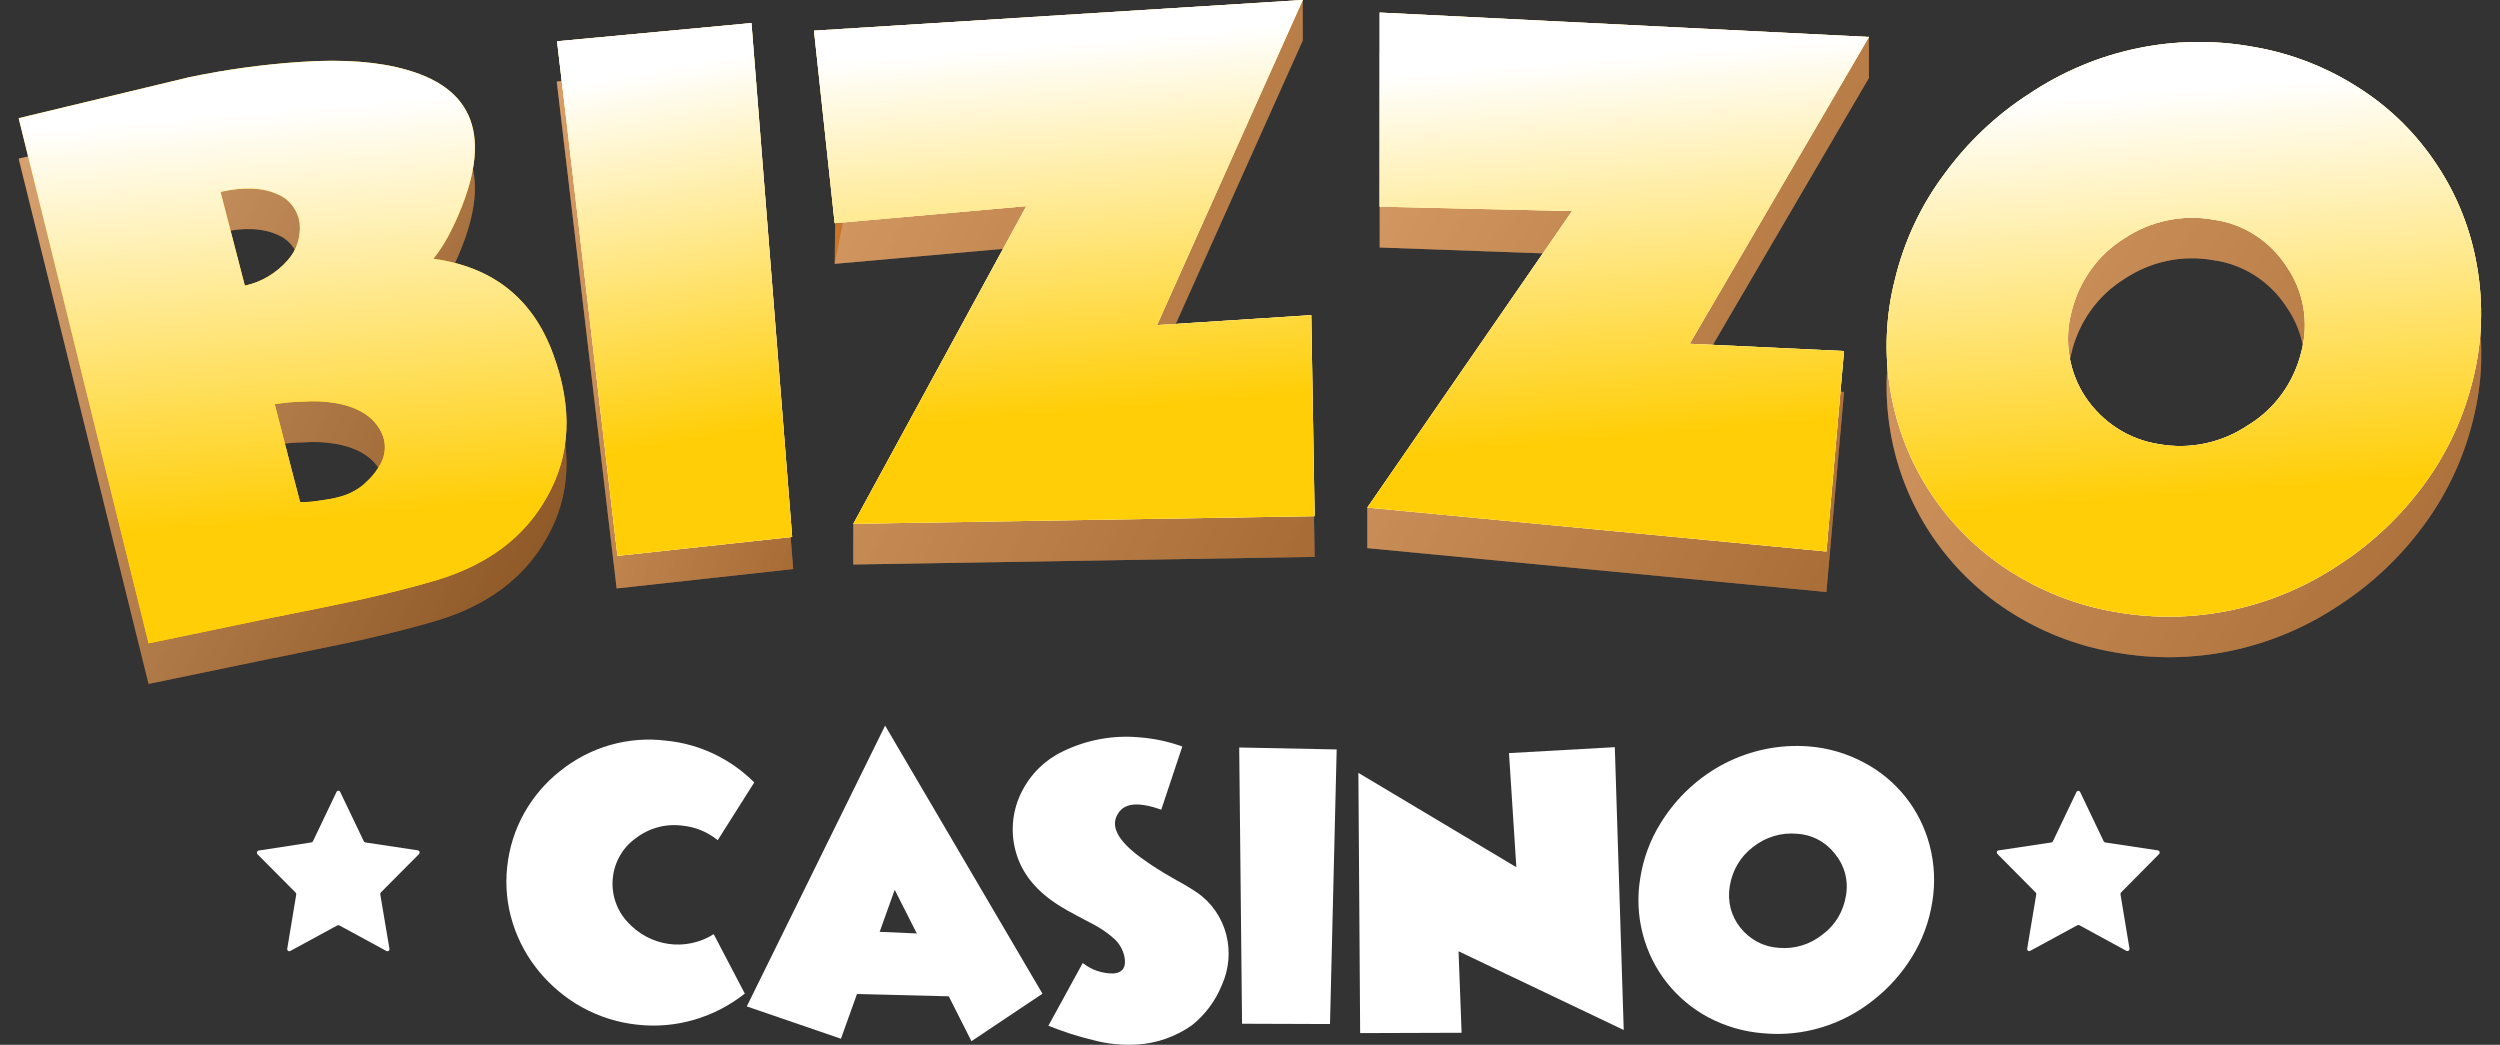 <svg width="67" height="28" viewBox="0 0 67 28" fill="none" xmlns="http://www.w3.org/2000/svg">
<rect x="0" y="0" width="67" height="28" fill="#333333" stroke="none"/>
<g clip-path="url(#clip0_0_477)">
<path d="M14.829 10.591C15.351 12.015 15.298 13.29 14.65 14.421C14.056 15.482 13.076 16.219 11.71 16.632C11.095 16.816 10.362 17 9.531 17.185L8.429 17.413L7.329 17.638H7.318L3.982 18.329L0.5 4.252L5.054 3.16C6.047 2.948 7.052 2.809 8.064 2.743C9.219 2.664 10.168 2.743 10.902 2.955C12.832 3.503 13.232 4.932 12.102 7.241C11.967 7.518 11.804 7.779 11.616 8.02C13.218 8.241 14.289 9.098 14.829 10.591ZM6.562 8.741C7.005 8.645 7.407 8.407 7.711 8.061C7.828 7.93 7.918 7.775 7.973 7.606C8.029 7.437 8.048 7.258 8.032 7.081C8.011 6.91 7.947 6.748 7.846 6.611C7.746 6.474 7.611 6.367 7.458 6.301C7.065 6.117 6.555 6.084 5.91 6.229L6.562 8.741ZM9.824 14.003C9.995 13.848 10.134 13.66 10.236 13.45C10.33 13.238 10.34 12.995 10.262 12.776C10.084 12.304 9.647 12.007 8.982 11.893C8.698 11.846 8.41 11.834 8.123 11.856C7.887 11.856 7.636 11.886 7.363 11.921L8.042 14.544C8.042 14.57 8.198 14.567 8.513 14.519C8.624 14.498 8.736 14.487 8.847 14.467C8.957 14.447 9.014 14.432 9.039 14.425C9.289 14.369 9.523 14.257 9.726 14.095L9.824 14.003Z" fill="#CB7529"/>
<path d="M16.526 15.77L14.921 2.185L20.187 1.688L21.257 15.25L16.526 15.77Z" fill="#CB7529"/>
<path d="M35.232 14.924L22.868 15.129V14.042L27.504 6.613L22.369 7.071L22.421 2.716L34.913 0V1.087L31.008 9.8L35.141 9.533L35.232 14.924Z" fill="#CB7529"/>
<path d="M48.948 15.866L36.644 14.69V13.603L42.077 6.817L36.976 6.633V1.434L50.087 1.001V2.088L45.283 10.305L49.42 10.502L48.948 15.866Z" fill="#CB7529"/>
<path d="M56.681 17.483C55.661 17.312 54.684 16.93 53.81 16.36C52.997 15.833 52.297 15.14 51.753 14.323C51.201 13.494 50.829 12.552 50.662 11.561C50.495 10.57 50.536 9.554 50.783 8.581C51.031 7.548 51.485 6.581 52.117 5.741C53.067 4.455 54.338 3.459 55.794 2.86C57.249 2.261 58.835 2.082 60.381 2.342C61.402 2.512 62.379 2.895 63.254 3.466C64.072 3.988 64.775 4.683 65.318 5.504C65.857 6.313 66.222 7.233 66.388 8.201C66.567 9.21 66.531 10.247 66.281 11.239C66.031 12.27 65.579 13.236 64.955 14.08C64.333 14.926 63.569 15.648 62.699 16.214C60.92 17.407 58.77 17.861 56.681 17.483ZM55.515 9.452C55.414 9.837 55.395 10.241 55.461 10.635C55.526 11.028 55.674 11.402 55.893 11.731C56.12 12.068 56.411 12.353 56.748 12.569C57.085 12.785 57.462 12.928 57.855 12.988C58.687 13.139 59.543 12.958 60.251 12.481C60.603 12.267 60.91 11.982 61.156 11.644C61.4 11.306 61.578 10.921 61.677 10.511C61.78 10.125 61.798 9.719 61.729 9.325C61.661 8.93 61.508 8.556 61.281 8.23C61.06 7.889 60.77 7.6 60.432 7.384C60.094 7.167 59.715 7.027 59.32 6.974C58.488 6.824 57.632 7.005 56.924 7.481C56.221 7.919 55.714 8.628 55.515 9.452Z" fill="#CB7529"/>
<g opacity="0.6">
<path style="mix-blend-mode:multiply" opacity="0.6" d="M14.829 10.591C15.351 12.015 15.298 13.29 14.65 14.421C14.056 15.482 13.076 16.219 11.71 16.632C11.095 16.816 10.362 17 9.531 17.185L8.429 17.413L7.329 17.638H7.318L3.982 18.329L0.5 4.252L5.054 3.16C6.047 2.948 7.052 2.809 8.064 2.743C9.219 2.664 10.168 2.743 10.902 2.955C12.832 3.503 13.232 4.932 12.102 7.241C11.967 7.518 11.804 7.779 11.616 8.02C13.218 8.241 14.289 9.098 14.829 10.591ZM6.562 8.741C7.005 8.645 7.407 8.407 7.711 8.061C7.828 7.93 7.918 7.775 7.973 7.606C8.029 7.437 8.048 7.258 8.032 7.081C8.011 6.91 7.947 6.748 7.846 6.611C7.746 6.474 7.611 6.367 7.458 6.301C7.065 6.117 6.555 6.084 5.91 6.229L6.562 8.741ZM9.824 14.003C9.995 13.848 10.134 13.66 10.236 13.45C10.33 13.238 10.34 12.995 10.262 12.776C10.084 12.304 9.647 12.007 8.982 11.893C8.698 11.846 8.41 11.834 8.123 11.856C7.887 11.856 7.636 11.886 7.363 11.921L8.042 14.544C8.042 14.57 8.198 14.567 8.513 14.519C8.624 14.498 8.736 14.487 8.847 14.467C8.957 14.447 9.014 14.432 9.039 14.425C9.289 14.369 9.523 14.257 9.726 14.095L9.824 14.003Z" fill="url(#paint0_linear_0_477)"/>
<g style="mix-blend-mode:multiply" opacity="0.6">
<path style="mix-blend-mode:multiply" opacity="0.6" d="M16.526 15.77L14.921 2.185L20.187 1.688L21.257 15.25L16.526 15.77Z" fill="url(#paint1_linear_0_477)"/>
<path style="mix-blend-mode:multiply" opacity="0.6" d="M16.526 15.77L14.921 2.185L20.187 1.688L21.257 15.25L16.526 15.77Z" fill="url(#paint2_linear_0_477)"/>
</g>
<g style="mix-blend-mode:multiply" opacity="0.6">
<path style="mix-blend-mode:multiply" opacity="0.6" d="M35.233 14.924L22.869 15.129V14.042L27.505 6.613L22.37 7.071L23.113 3.403L22.332 1.128L34.914 0V1.087L31.009 9.8L35.142 9.533L35.233 14.924Z" fill="url(#paint3_linear_0_477)"/>
<path style="mix-blend-mode:multiply" opacity="0.6" d="M35.233 14.924L22.869 15.129V14.042L27.505 6.613L22.37 7.071L23.113 3.403L22.332 1.128L34.914 0V1.087L31.009 9.8L35.142 9.533L35.233 14.924Z" fill="url(#paint4_linear_0_477)"/>
</g>
<g style="mix-blend-mode:multiply" opacity="0.6">
<path style="mix-blend-mode:multiply" opacity="0.6" d="M48.948 15.865L36.644 14.69V13.603L42.077 6.817L36.976 6.633V1.433L50.087 1V2.087L45.283 10.305L49.42 10.502L48.948 15.865Z" fill="url(#paint5_linear_0_477)"/>
<path style="mix-blend-mode:multiply" opacity="0.6" d="M48.948 15.865L36.644 14.69V13.603L42.077 6.817L36.976 6.633V1.433L50.087 1V2.087L45.283 10.305L49.42 10.502L48.948 15.865Z" fill="url(#paint6_linear_0_477)"/>
</g>
<g style="mix-blend-mode:multiply" opacity="0.6">
<path style="mix-blend-mode:multiply" opacity="0.6" d="M56.681 17.483C55.661 17.312 54.684 16.93 53.81 16.36C52.997 15.833 52.297 15.14 51.753 14.323C51.201 13.494 50.829 12.552 50.662 11.561C50.495 10.57 50.536 9.554 50.783 8.581C51.031 7.548 51.485 6.581 52.117 5.741C53.067 4.455 54.338 3.459 55.794 2.86C57.249 2.261 58.835 2.082 60.381 2.342C61.402 2.512 62.379 2.895 63.254 3.466C64.072 3.988 64.775 4.683 65.318 5.504C65.857 6.313 66.222 7.233 66.388 8.201C66.567 9.21 66.531 10.247 66.281 11.239C66.031 12.27 65.579 13.236 64.955 14.08C64.333 14.926 63.569 15.648 62.699 16.214C60.92 17.407 58.77 17.861 56.681 17.483ZM55.515 9.452C55.414 9.837 55.395 10.241 55.461 10.635C55.526 11.028 55.674 11.402 55.893 11.731C56.12 12.068 56.411 12.353 56.748 12.569C57.085 12.785 57.462 12.928 57.855 12.988C58.687 13.139 59.543 12.958 60.251 12.481C60.603 12.267 60.91 11.982 61.156 11.644C61.4 11.306 61.578 10.921 61.677 10.511C61.78 10.125 61.798 9.719 61.729 9.325C61.661 8.93 61.508 8.556 61.281 8.23C61.06 7.889 60.77 7.6 60.432 7.384C60.094 7.167 59.715 7.027 59.32 6.974C58.488 6.824 57.632 7.005 56.924 7.481C56.221 7.919 55.714 8.628 55.515 9.452Z" fill="url(#paint7_linear_0_477)"/>
<path style="mix-blend-mode:multiply" opacity="0.6" d="M56.681 17.483C55.661 17.312 54.684 16.93 53.81 16.36C52.997 15.833 52.297 15.14 51.753 14.323C51.201 13.494 50.829 12.552 50.662 11.561C50.495 10.57 50.536 9.554 50.783 8.581C51.031 7.548 51.485 6.581 52.117 5.741C53.067 4.455 54.338 3.459 55.794 2.86C57.249 2.261 58.835 2.082 60.381 2.342C61.402 2.512 62.379 2.895 63.254 3.466C64.072 3.988 64.775 4.683 65.318 5.504C65.857 6.313 66.222 7.233 66.388 8.201C66.567 9.21 66.531 10.247 66.281 11.239C66.031 12.27 65.579 13.236 64.955 14.08C64.333 14.926 63.569 15.648 62.699 16.214C60.92 17.407 58.77 17.861 56.681 17.483ZM55.515 9.452C55.414 9.837 55.395 10.241 55.461 10.635C55.526 11.028 55.674 11.402 55.893 11.731C56.12 12.068 56.411 12.353 56.748 12.569C57.085 12.785 57.462 12.928 57.855 12.988C58.687 13.139 59.543 12.958 60.251 12.481C60.603 12.267 60.91 11.982 61.156 11.644C61.4 11.306 61.578 10.921 61.677 10.511C61.78 10.125 61.798 9.719 61.729 9.325C61.661 8.93 61.508 8.556 61.281 8.23C61.06 7.889 60.77 7.6 60.432 7.384C60.094 7.167 59.715 7.027 59.32 6.974C58.488 6.824 57.632 7.005 56.924 7.481C56.221 7.919 55.714 8.628 55.515 9.452Z" fill="url(#paint8_linear_0_477)"/>
</g>
</g>
<path d="M19.961 26.628C19.14 27.277 18.11 27.576 17.083 27.462C16.565 27.407 16.063 27.25 15.603 26.998C15.167 26.757 14.778 26.435 14.456 26.047C14.137 25.666 13.895 25.223 13.743 24.744C13.588 24.256 13.537 23.739 13.593 23.228C13.647 22.719 13.803 22.227 14.052 21.784C14.297 21.35 14.622 20.97 15.009 20.665C15.818 20.014 16.844 19.721 17.862 19.851C18.746 19.938 19.575 20.332 20.214 20.969L19.235 22.517C18.964 22.297 18.637 22.162 18.294 22.128C17.852 22.068 17.404 22.186 17.045 22.46C16.873 22.58 16.728 22.737 16.621 22.921C16.514 23.104 16.446 23.31 16.424 23.523C16.401 23.737 16.424 23.953 16.491 24.156C16.558 24.359 16.667 24.545 16.81 24.7C17.099 25.024 17.488 25.235 17.911 25.296C18.334 25.357 18.764 25.265 19.128 25.036L19.961 26.628Z" fill="white"/>
<path d="M22.537 27.838L20.014 26.972L23.721 19.446L27.938 26.631L26.035 27.904L25.427 26.701L22.967 26.64L22.537 27.838ZM24.571 25.017L23.978 23.847L23.575 24.973L24.571 25.017Z" fill="white"/>
<path d="M31.686 20.006L31.122 21.699C30.536 21.491 30.151 21.515 29.976 21.784C29.741 22.123 29.942 22.52 30.57 22.981C30.847 23.183 31.136 23.368 31.434 23.534L31.541 23.596L31.636 23.648C31.716 23.692 31.777 23.729 31.814 23.751C31.937 23.825 32.028 23.884 32.084 23.923C32.469 24.189 32.747 24.591 32.866 25.054C32.978 25.503 32.936 25.977 32.747 26.397C32.575 26.823 32.297 27.196 31.943 27.477C31.509 27.783 31.003 27.961 30.479 27.993C30.082 28.018 29.683 27.978 29.298 27.875C28.889 27.777 28.488 27.648 28.097 27.49L29.017 25.809C29.255 25.996 29.547 26.095 29.846 26.089C30.09 26.067 30.188 25.916 30.136 25.642C30.096 25.456 30.001 25.288 29.863 25.161C29.673 24.991 29.461 24.849 29.234 24.737L29.038 24.634L28.842 24.529C28.683 24.444 28.546 24.369 28.439 24.302C27.768 23.897 27.357 23.381 27.207 22.766C27.077 22.244 27.141 21.69 27.385 21.214C27.623 20.743 28.005 20.367 28.471 20.144C29.115 19.827 29.83 19.695 30.541 19.761C30.931 19.791 31.316 19.873 31.686 20.006Z" fill="white"/>
<path d="M33.287 27.436L33.211 20.033L35.823 20.085L35.644 27.444L33.287 27.436Z" fill="white"/>
<path d="M36.452 27.687L36.405 20.713L40.638 23.241L40.441 20.183L43.277 20.024L43.516 27.604L39.089 25.494L39.171 27.678L36.452 27.687Z" fill="white"/>
<path d="M47.27 27.693C46.754 27.655 46.251 27.511 45.79 27.269C45.364 27.043 44.986 26.729 44.681 26.348C44.372 25.959 44.147 25.507 44.023 25.021C43.898 24.535 43.876 24.028 43.959 23.532C44.04 23.007 44.227 22.505 44.506 22.058C44.926 21.377 45.518 20.825 46.217 20.463C46.917 20.102 47.699 19.943 48.479 20.004C48.994 20.044 49.496 20.191 49.955 20.437C50.384 20.661 50.762 20.975 51.068 21.358C51.368 21.736 51.588 22.176 51.713 22.648C51.844 23.144 51.869 23.663 51.786 24.17C51.704 24.694 51.519 25.196 51.242 25.644C50.967 26.091 50.616 26.483 50.206 26.803C49.371 27.471 48.322 27.788 47.27 27.693ZM46.359 23.746C46.324 23.942 46.331 24.144 46.38 24.337C46.429 24.53 46.519 24.709 46.642 24.863C46.769 25.021 46.925 25.151 47.103 25.244C47.28 25.337 47.474 25.391 47.673 25.402C48.093 25.44 48.511 25.313 48.844 25.045C49.011 24.923 49.152 24.768 49.26 24.589C49.367 24.41 49.439 24.21 49.472 24.002C49.507 23.805 49.499 23.602 49.448 23.408C49.397 23.215 49.304 23.036 49.178 22.884C49.053 22.724 48.898 22.593 48.721 22.5C48.544 22.407 48.35 22.354 48.152 22.344C47.732 22.307 47.313 22.435 46.979 22.701C46.647 22.951 46.424 23.327 46.359 23.746Z" fill="white"/>
<path d="M14.829 9.504C15.351 10.928 15.298 12.203 14.65 13.334C14.056 14.395 13.076 15.132 11.71 15.545C11.095 15.729 10.362 15.914 9.531 16.098L8.429 16.326L7.327 16.547H7.317L3.982 17.242L0.5 3.167L5.054 2.073C6.047 1.864 7.053 1.725 8.064 1.658C9.219 1.579 10.168 1.658 10.902 1.872C12.832 2.417 13.232 3.846 12.102 6.158C11.967 6.434 11.804 6.694 11.616 6.935C13.218 7.155 14.289 8.011 14.829 9.504ZM6.562 7.656C7.005 7.56 7.407 7.321 7.711 6.974C7.828 6.843 7.918 6.688 7.973 6.519C8.029 6.35 8.048 6.171 8.032 5.994C8.011 5.823 7.947 5.661 7.846 5.524C7.745 5.387 7.611 5.28 7.458 5.214C7.065 5.03 6.555 4.999 5.91 5.142L6.562 7.656ZM9.824 12.91C9.995 12.756 10.134 12.568 10.236 12.358C10.33 12.145 10.34 11.903 10.262 11.683C10.084 11.213 9.647 10.915 8.982 10.801C8.698 10.755 8.41 10.742 8.123 10.764C7.887 10.764 7.636 10.793 7.363 10.83C7.811 12.586 8.042 13.45 8.042 13.45C8.042 13.45 8.198 13.472 8.513 13.424C8.624 13.404 8.736 13.393 8.847 13.373C8.912 13.363 8.976 13.348 9.039 13.33C9.289 13.275 9.523 13.163 9.726 13.002L9.824 12.91Z" fill="#FFCE07"/>
<path d="M16.548 14.897L14.929 1.106L20.139 0.618L21.23 14.39L16.548 14.897Z" fill="#FFCE07"/>
<path d="M35.232 13.833L22.869 14.038L27.505 5.524L22.369 5.981L21.815 0.822L34.913 0L31.008 8.713L35.142 8.446L35.232 13.833Z" fill="#FFCE07"/>
<path d="M48.948 14.78L36.644 13.603L42.131 5.657L36.976 5.539V0.337L50.087 0.991L45.283 9.213L49.42 9.408L48.948 14.78Z" fill="#FFCE07"/>
<path d="M56.681 16.398C55.662 16.225 54.688 15.843 53.814 15.274C53.001 14.747 52.301 14.053 51.756 13.236C51.204 12.408 50.832 11.466 50.663 10.475C50.495 9.483 50.536 8.467 50.783 7.493C51.031 6.461 51.485 5.494 52.117 4.654C52.734 3.809 53.496 3.088 54.365 2.526C56.142 1.331 58.292 0.877 60.381 1.255C61.402 1.426 62.379 1.808 63.254 2.379C64.07 2.904 64.771 3.6 65.311 4.422C65.85 5.232 66.215 6.152 66.381 7.119C66.561 8.13 66.525 9.17 66.276 10.165C66.025 11.195 65.574 12.161 64.949 13.004C64.328 13.845 63.566 14.563 62.699 15.127C60.92 16.32 58.77 16.774 56.681 16.398ZM55.515 8.365C55.414 8.751 55.395 9.154 55.461 9.548C55.526 9.942 55.674 10.317 55.893 10.646C56.12 10.982 56.411 11.268 56.748 11.484C57.085 11.7 57.462 11.842 57.855 11.902C58.687 12.053 59.543 11.871 60.251 11.394C60.603 11.18 60.911 10.895 61.156 10.557C61.401 10.219 61.578 9.834 61.677 9.424C61.78 9.037 61.797 8.632 61.729 8.237C61.66 7.843 61.508 7.469 61.281 7.143C61.06 6.802 60.77 6.513 60.432 6.296C60.094 6.08 59.715 5.94 59.32 5.887C58.488 5.739 57.633 5.919 56.924 6.393C56.221 6.832 55.714 7.541 55.515 8.365Z" fill="#FFCE07"/>
<g style="mix-blend-mode:multiply">
<path style="mix-blend-mode:multiply" d="M14.829 9.504C15.351 10.928 15.298 12.203 14.65 13.335C14.056 14.396 13.076 15.133 11.71 15.546C11.095 15.73 10.362 15.914 9.531 16.098L8.429 16.327L7.327 16.548H7.317L3.982 17.242L0.5 3.168L5.054 2.073C6.047 1.864 7.053 1.726 8.064 1.659C9.219 1.579 10.168 1.659 10.902 1.872C12.832 2.418 13.232 3.846 12.102 6.158C11.967 6.434 11.804 6.695 11.616 6.936C13.218 7.155 14.289 8.012 14.829 9.504ZM6.562 7.656C7.005 7.56 7.407 7.321 7.711 6.974C7.828 6.844 7.918 6.689 7.973 6.52C8.029 6.351 8.048 6.172 8.032 5.994C8.011 5.823 7.947 5.661 7.846 5.524C7.745 5.387 7.611 5.281 7.458 5.215C7.065 5.03 6.555 4.999 5.91 5.143L6.562 7.656ZM9.824 12.911C9.995 12.756 10.134 12.568 10.236 12.358C10.33 12.146 10.34 11.903 10.262 11.684C10.084 11.214 9.647 10.915 8.982 10.801C8.698 10.755 8.41 10.743 8.123 10.764C7.887 10.764 7.636 10.794 7.363 10.831C7.811 12.586 8.042 13.451 8.042 13.451C8.042 13.451 8.198 13.473 8.513 13.425C8.624 13.405 8.736 13.393 8.847 13.373C8.912 13.363 8.976 13.349 9.039 13.331C9.289 13.276 9.523 13.164 9.726 13.003L9.824 12.911Z" fill="url(#paint9_linear_0_477)"/>
<g style="mix-blend-mode:multiply">
<path style="mix-blend-mode:multiply" d="M16.548 14.897L14.929 1.106L20.139 0.618L21.23 14.39L16.548 14.897Z" fill="url(#paint10_linear_0_477)"/>
<path style="mix-blend-mode:multiply" d="M16.548 14.897L14.929 1.106L20.139 0.618L21.23 14.39L16.548 14.897Z" fill="url(#paint11_linear_0_477)"/>
</g>
<g style="mix-blend-mode:multiply">
<path style="mix-blend-mode:multiply" d="M35.232 13.833L22.869 14.038L27.505 5.524L22.369 5.981L21.815 0.822L34.913 0L31.008 8.713L35.142 8.446L35.232 13.833Z" fill="url(#paint12_linear_0_477)"/>
<path style="mix-blend-mode:multiply" d="M35.232 13.833L22.869 14.038L27.505 5.524L22.369 5.981L21.815 0.822L34.913 0L31.008 8.713L35.142 8.446L35.232 13.833Z" fill="url(#paint13_linear_0_477)"/>
</g>
<g style="mix-blend-mode:multiply">
<path style="mix-blend-mode:multiply" d="M48.948 14.78L36.644 13.603L42.131 5.657L36.976 5.539V0.337L50.087 0.991L45.283 9.213L49.42 9.408L48.948 14.78Z" fill="url(#paint14_linear_0_477)"/>
<path style="mix-blend-mode:multiply" d="M48.948 14.78L36.644 13.603L42.131 5.657L36.976 5.539V0.337L50.087 0.991L45.283 9.213L49.42 9.408L48.948 14.78Z" fill="url(#paint15_linear_0_477)"/>
</g>
<g style="mix-blend-mode:multiply">
<path style="mix-blend-mode:multiply" d="M56.681 16.398C55.662 16.225 54.688 15.843 53.814 15.274C53.001 14.747 52.301 14.053 51.756 13.236C51.204 12.408 50.832 11.466 50.663 10.475C50.495 9.483 50.536 8.467 50.783 7.493C51.031 6.461 51.485 5.494 52.117 4.654C52.734 3.809 53.496 3.088 54.365 2.526C56.142 1.331 58.292 0.877 60.381 1.255C61.402 1.426 62.379 1.808 63.254 2.379C64.07 2.904 64.771 3.6 65.311 4.422C65.85 5.232 66.215 6.152 66.381 7.119C66.561 8.13 66.525 9.17 66.276 10.165C66.025 11.195 65.574 12.161 64.949 13.004C64.328 13.845 63.566 14.563 62.699 15.127C60.92 16.32 58.77 16.774 56.681 16.398ZM55.515 8.365C55.414 8.751 55.395 9.154 55.461 9.548C55.526 9.942 55.674 10.317 55.893 10.646C56.12 10.982 56.411 11.268 56.748 11.484C57.085 11.7 57.462 11.842 57.855 11.902C58.687 12.053 59.543 11.871 60.251 11.394C60.603 11.18 60.911 10.895 61.156 10.557C61.401 10.219 61.578 9.834 61.677 9.424C61.78 9.037 61.797 8.632 61.729 8.237C61.66 7.843 61.508 7.469 61.281 7.143C61.06 6.802 60.77 6.513 60.432 6.296C60.094 6.08 59.715 5.94 59.32 5.887C58.488 5.739 57.633 5.919 56.924 6.393C56.221 6.832 55.714 7.541 55.515 8.365Z" fill="url(#paint16_linear_0_477)"/>
<path style="mix-blend-mode:multiply" d="M56.681 16.398C55.662 16.225 54.688 15.843 53.814 15.274C53.001 14.747 52.301 14.053 51.756 13.236C51.204 12.408 50.832 11.466 50.663 10.475C50.495 9.483 50.536 8.467 50.783 7.493C51.031 6.461 51.485 5.494 52.117 4.654C52.734 3.809 53.496 3.088 54.365 2.526C56.142 1.331 58.292 0.877 60.381 1.255C61.402 1.426 62.379 1.808 63.254 2.379C64.07 2.904 64.771 3.6 65.311 4.422C65.85 5.232 66.215 6.152 66.381 7.119C66.561 8.13 66.525 9.17 66.276 10.165C66.025 11.195 65.574 12.161 64.949 13.004C64.328 13.845 63.566 14.563 62.699 15.127C60.92 16.32 58.77 16.774 56.681 16.398ZM55.515 8.365C55.414 8.751 55.395 9.154 55.461 9.548C55.526 9.942 55.674 10.317 55.893 10.646C56.12 10.982 56.411 11.268 56.748 11.484C57.085 11.7 57.462 11.842 57.855 11.902C58.687 12.053 59.543 11.871 60.251 11.394C60.603 11.18 60.911 10.895 61.156 10.557C61.401 10.219 61.578 9.834 61.677 9.424C61.78 9.037 61.797 8.632 61.729 8.237C61.66 7.843 61.508 7.469 61.281 7.143C61.06 6.802 60.77 6.513 60.432 6.296C60.094 6.08 59.715 5.94 59.32 5.887C58.488 5.739 57.633 5.919 56.924 6.393C56.221 6.832 55.714 7.541 55.515 8.365Z" fill="url(#paint17_linear_0_477)"/>
</g>
</g>
<path d="M55.747 21.224L56.378 22.545C56.382 22.553 56.388 22.561 56.395 22.566C56.403 22.572 56.412 22.576 56.421 22.578L57.831 22.79C57.841 22.791 57.851 22.796 57.859 22.803C57.867 22.81 57.873 22.819 57.876 22.829C57.88 22.84 57.88 22.851 57.878 22.861C57.876 22.872 57.87 22.881 57.863 22.889L56.845 23.917C56.838 23.924 56.834 23.932 56.831 23.941C56.828 23.95 56.827 23.96 56.829 23.969L57.07 25.421C57.072 25.432 57.071 25.443 57.067 25.453C57.063 25.463 57.056 25.472 57.048 25.479C57.039 25.485 57.029 25.489 57.018 25.489C57.008 25.49 56.997 25.487 56.987 25.482L55.727 24.796C55.719 24.792 55.709 24.789 55.7 24.789C55.691 24.789 55.682 24.792 55.674 24.796L54.411 25.482C54.402 25.487 54.391 25.49 54.38 25.489C54.37 25.489 54.36 25.485 54.351 25.479C54.342 25.472 54.336 25.463 54.332 25.453C54.328 25.443 54.327 25.432 54.329 25.421L54.572 23.969C54.573 23.959 54.572 23.95 54.569 23.941C54.566 23.932 54.56 23.924 54.554 23.917L53.534 22.889C53.526 22.882 53.52 22.872 53.517 22.862C53.514 22.851 53.514 22.84 53.518 22.829C53.521 22.819 53.527 22.809 53.535 22.802C53.544 22.795 53.554 22.791 53.564 22.79L54.976 22.578C54.985 22.576 54.994 22.572 55.001 22.566C55.009 22.561 55.015 22.553 55.019 22.545L55.65 21.224C55.655 21.215 55.662 21.207 55.671 21.202C55.679 21.197 55.689 21.195 55.698 21.195C55.708 21.195 55.718 21.197 55.726 21.202C55.735 21.207 55.742 21.215 55.747 21.224Z" fill="white"/>
<path d="M9.117 21.223L9.749 22.544C9.753 22.553 9.759 22.56 9.766 22.566C9.774 22.572 9.782 22.576 9.791 22.577L11.198 22.789C11.209 22.791 11.218 22.796 11.226 22.803C11.234 22.81 11.239 22.819 11.242 22.829C11.246 22.84 11.246 22.851 11.244 22.861C11.241 22.872 11.236 22.881 11.229 22.889L10.207 23.917C10.201 23.924 10.196 23.932 10.193 23.941C10.191 23.95 10.19 23.959 10.191 23.968L10.437 25.426C10.439 25.436 10.438 25.447 10.434 25.457C10.43 25.467 10.424 25.476 10.415 25.482C10.407 25.488 10.397 25.492 10.387 25.493C10.376 25.494 10.366 25.492 10.357 25.487L9.094 24.801C9.086 24.797 9.077 24.794 9.068 24.794C9.058 24.794 9.049 24.797 9.041 24.801L7.778 25.487C7.769 25.492 7.759 25.494 7.748 25.493C7.738 25.492 7.728 25.488 7.72 25.482C7.711 25.476 7.705 25.467 7.701 25.457C7.697 25.447 7.696 25.436 7.698 25.426L7.939 23.974C7.94 23.965 7.94 23.955 7.937 23.946C7.934 23.937 7.929 23.929 7.923 23.922L6.901 22.894C6.894 22.887 6.889 22.877 6.886 22.866C6.884 22.856 6.884 22.845 6.888 22.834C6.891 22.824 6.897 22.815 6.905 22.808C6.913 22.801 6.923 22.796 6.933 22.795L8.345 22.577C8.355 22.576 8.363 22.572 8.371 22.566C8.378 22.56 8.384 22.553 8.388 22.544L9.019 21.223C9.024 21.214 9.031 21.206 9.04 21.201C9.048 21.195 9.058 21.192 9.068 21.192C9.079 21.192 9.088 21.195 9.097 21.201C9.106 21.206 9.113 21.214 9.117 21.223Z" fill="white"/>
</g>
<defs>
<linearGradient id="paint0_linear_0_477" x1="-1.793" y1="5.091" x2="17.783" y2="15.964" gradientUnits="userSpaceOnUse">
<stop stop-color="white"/>
<stop offset="1"/>
</linearGradient>
<linearGradient id="paint1_linear_0_477" x1="527.568" y1="668.9" x2="752.471" y2="668.9" gradientUnits="userSpaceOnUse">
<stop stop-color="white"/>
<stop offset="1"/>
</linearGradient>
<linearGradient id="paint2_linear_0_477" x1="13.932" y1="3.832" x2="24.255" y2="6.575" gradientUnits="userSpaceOnUse">
<stop stop-color="white"/>
<stop offset="1"/>
</linearGradient>
<linearGradient id="paint3_linear_0_477" x1="1601.87" y1="620.88" x2="2535.23" y2="620.88" gradientUnits="userSpaceOnUse">
<stop stop-color="white"/>
<stop offset="1"/>
</linearGradient>
<linearGradient id="paint4_linear_0_477" x1="20.317" y1="2.303" x2="38.269" y2="11.346" gradientUnits="userSpaceOnUse">
<stop stop-color="white"/>
<stop offset="1"/>
</linearGradient>
<linearGradient id="paint5_linear_0_477" x1="2760.92" y1="681.082" x2="3774.34" y2="681.082" gradientUnits="userSpaceOnUse">
<stop stop-color="white"/>
<stop offset="1"/>
</linearGradient>
<linearGradient id="paint6_linear_0_477" x1="34.545" y1="3.263" x2="52.79" y2="13.01" gradientUnits="userSpaceOnUse">
<stop stop-color="white"/>
<stop offset="1"/>
</linearGradient>
<linearGradient id="paint7_linear_0_477" x1="4525.12" y1="830.04" x2="5950.39" y2="830.04" gradientUnits="userSpaceOnUse">
<stop stop-color="white"/>
<stop offset="1"/>
</linearGradient>
<linearGradient id="paint8_linear_0_477" x1="48.072" y1="4.569" x2="68.303" y2="16.949" gradientUnits="userSpaceOnUse">
<stop stop-color="white"/>
<stop offset="1"/>
</linearGradient>
<linearGradient id="paint9_linear_0_477" x1="7.516" y1="2.926" x2="8.417" y2="13.903" gradientUnits="userSpaceOnUse">
<stop stop-color="white"/>
<stop offset="1" stop-color="#FFCE07"/>
</linearGradient>
<linearGradient id="paint10_linear_0_477" x1="620.868" y1="162.973" x2="770.058" y2="992.547" gradientUnits="userSpaceOnUse">
<stop stop-color="white"/>
<stop offset="1" stop-color="#FFCE07"/>
</linearGradient>
<linearGradient id="paint11_linear_0_477" x1="17.94" y1="1.804" x2="19.654" y2="11.611" gradientUnits="userSpaceOnUse">
<stop stop-color="white"/>
<stop offset="1" stop-color="#FFCE07"/>
</linearGradient>
<linearGradient id="paint12_linear_0_477" x1="2123.29" y1="92.229" x2="2192.71" y2="928.396" gradientUnits="userSpaceOnUse">
<stop stop-color="white"/>
<stop offset="1" stop-color="#FFCE07"/>
</linearGradient>
<linearGradient id="paint13_linear_0_477" x1="28.227" y1="1.167" x2="29.023" y2="11.037" gradientUnits="userSpaceOnUse">
<stop stop-color="white"/>
<stop offset="1" stop-color="#FFCE07"/>
</linearGradient>
<linearGradient id="paint14_linear_0_477" x1="3225.48" y1="2.793" x2="3298.81" y2="862.776" gradientUnits="userSpaceOnUse">
<stop stop-color="white"/>
<stop offset="1" stop-color="#FFCE07"/>
</linearGradient>
<linearGradient id="paint15_linear_0_477" x1="43.068" y1="1.538" x2="43.909" y2="11.69" gradientUnits="userSpaceOnUse">
<stop stop-color="white"/>
<stop offset="1" stop-color="#FFCE07"/>
</linearGradient>
<linearGradient id="paint16_linear_0_477" x1="5166.7" y1="-98.835" x2="5237.18" y2="819.504" gradientUnits="userSpaceOnUse">
<stop stop-color="white"/>
<stop offset="1" stop-color="#FFCE07"/>
</linearGradient>
<linearGradient id="paint17_linear_0_477" x1="58.175" y1="2.405" x2="58.984" y2="13.245" gradientUnits="userSpaceOnUse">
<stop stop-color="white"/>
<stop offset="1" stop-color="#FFCE07"/>
</linearGradient>
<clipPath id="clip0_0_477">
<rect width="66" height="28" fill="white" transform="translate(0.5)"/>
</clipPath>
</defs>
</svg>
